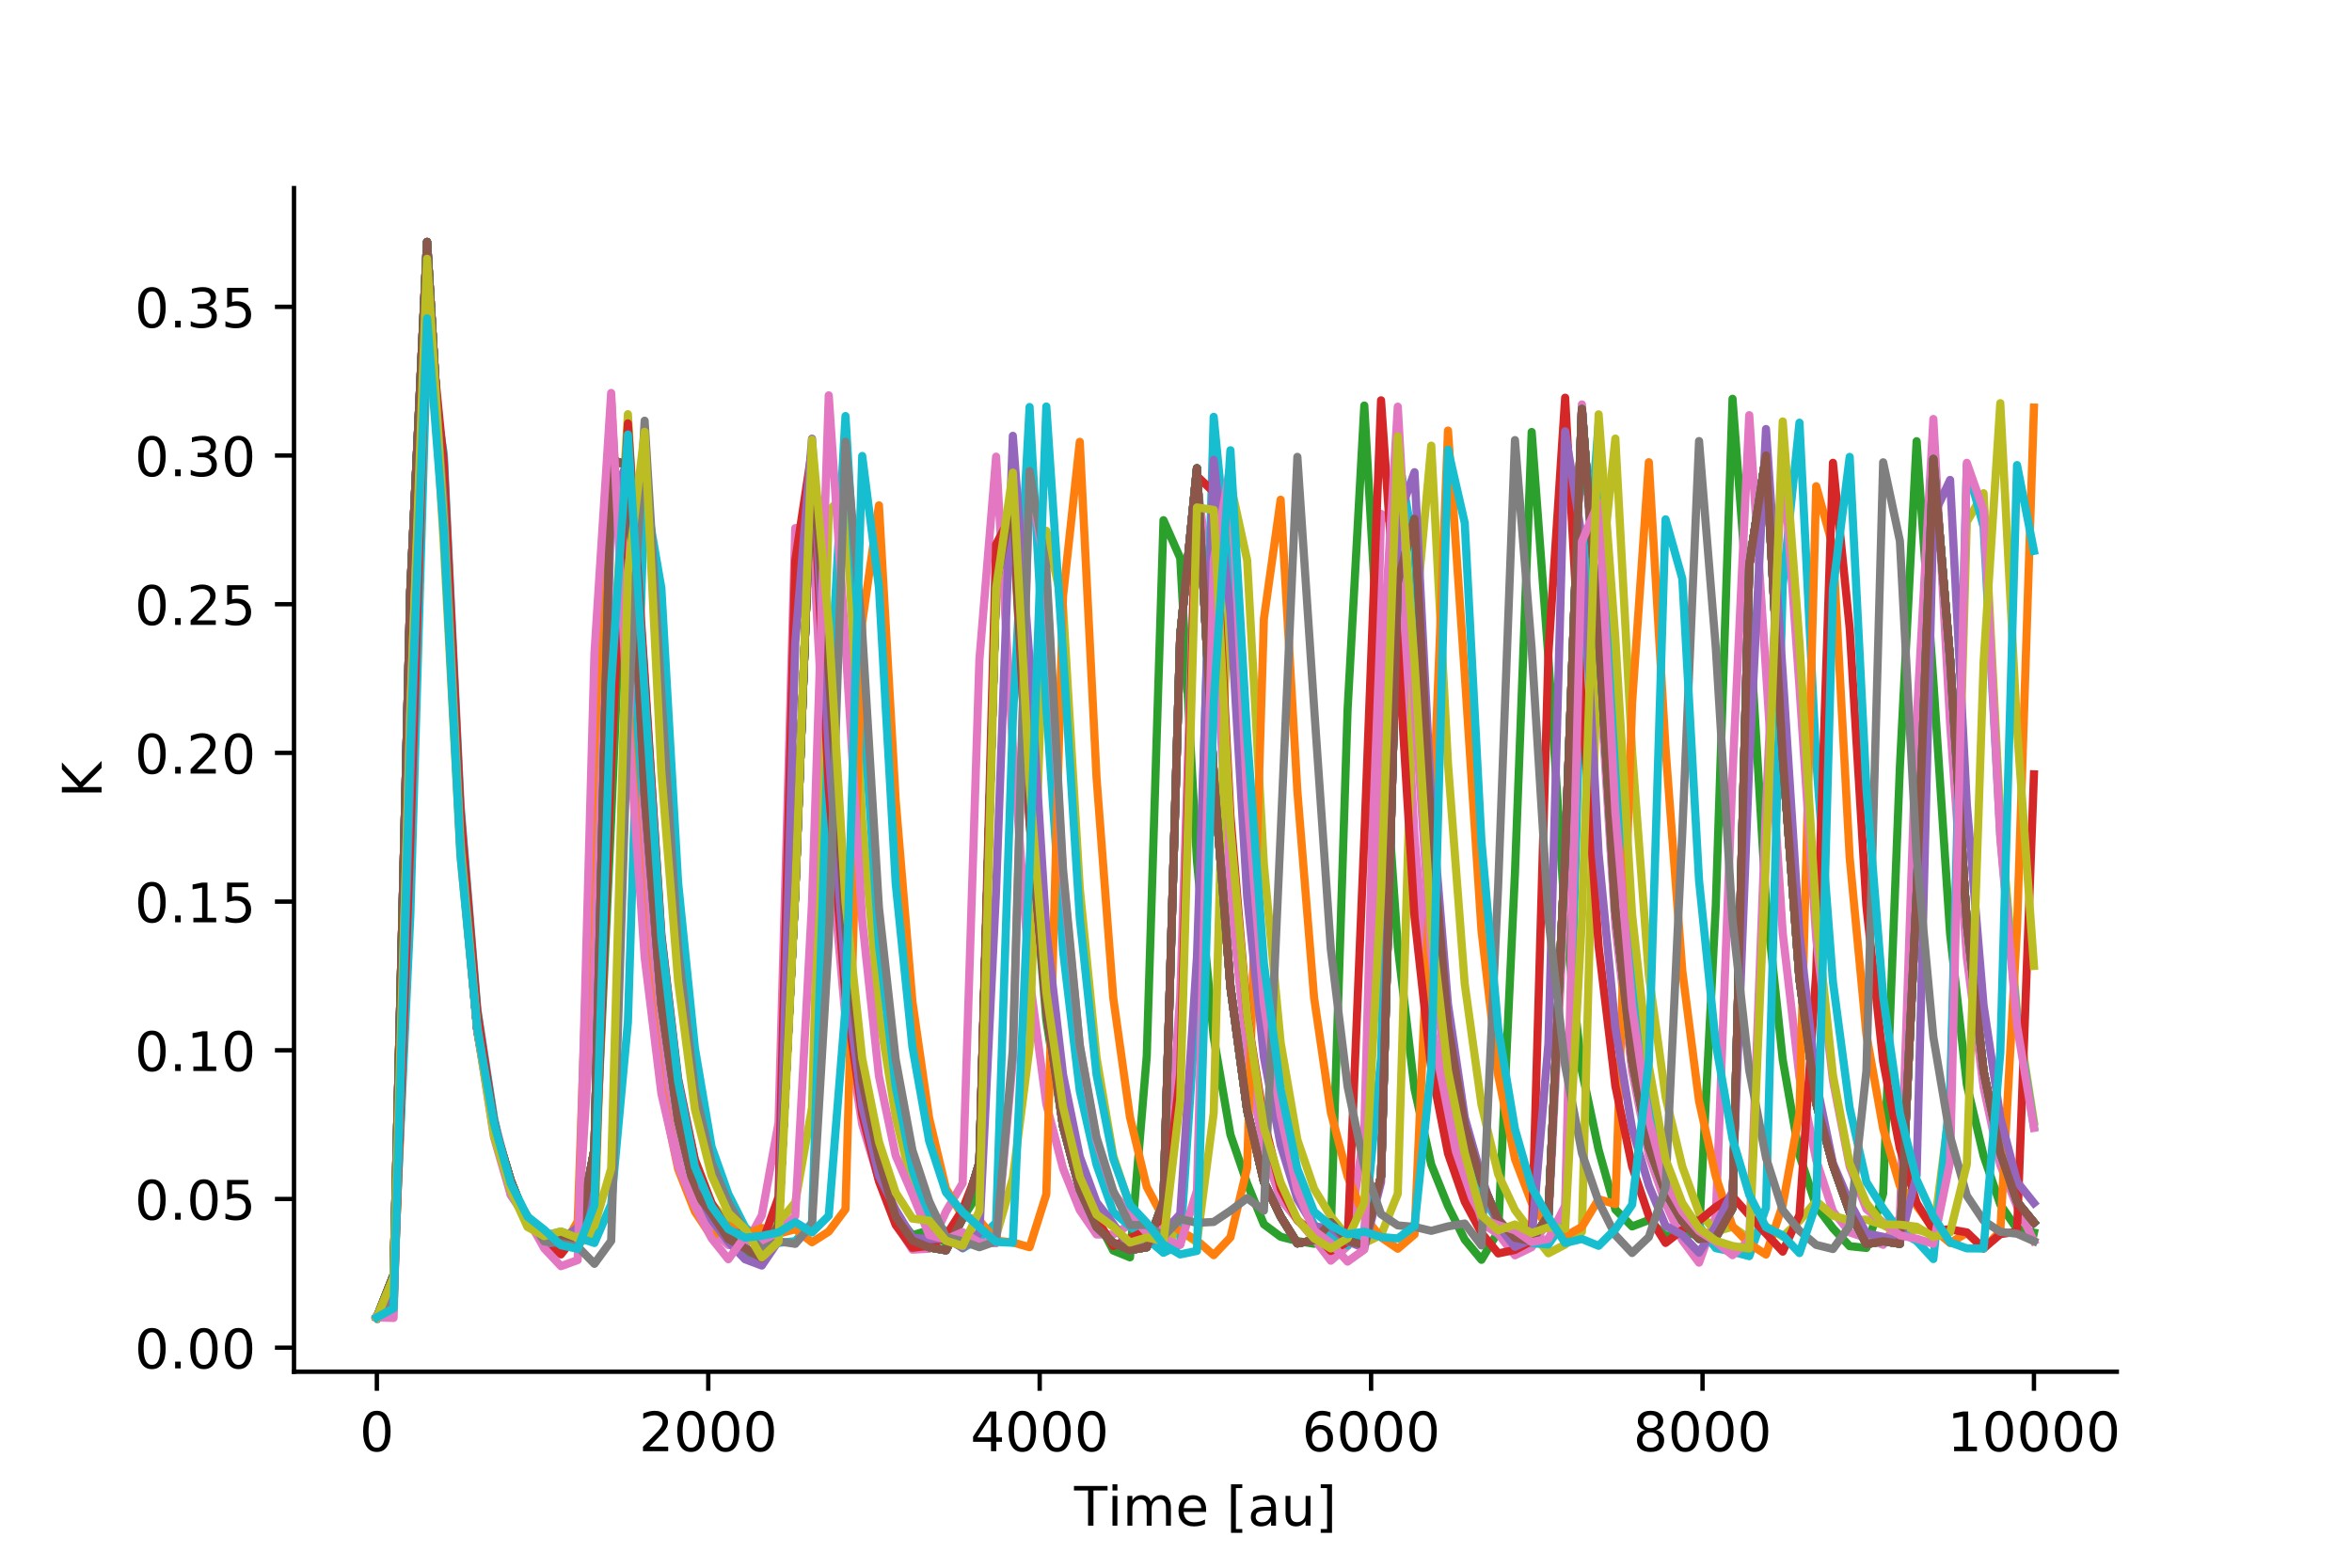 <?xml version="1.0" encoding="utf-8" standalone="no"?>
<!DOCTYPE svg PUBLIC "-//W3C//DTD SVG 1.1//EN"
  "http://www.w3.org/Graphics/SVG/1.1/DTD/svg11.dtd">
<!-- Created with matplotlib (https://matplotlib.org/) -->
<svg height="288pt" version="1.1" viewBox="0 0 432 288" width="432pt" xmlns="http://www.w3.org/2000/svg" xmlns:xlink="http://www.w3.org/1999/xlink">
 <defs>
  <style type="text/css">
*{stroke-linecap:butt;stroke-linejoin:round;}
  </style>
 </defs>
 <g id="figure_1">
  <g id="patch_1">
   <path d="M 0 288 
L 432 288 
L 432 0 
L 0 0 
z
" style="fill:#ffffff;"/>
  </g>
  <g id="axes_1">
   <g id="patch_2">
    <path d="M 54 252 
L 388.8 252 
L 388.8 34.56 
L 54 34.56 
z
" style="fill:#ffffff;"/>
   </g>
   <g id="matplotlib.axis_1">
    <g id="xtick_1">
     <g id="line2d_1">
      <defs>
       <path d="M 0 0 
L 0 3.5 
" id="m9f61c46e9e" style="stroke:#000000;stroke-width:0.8;"/>
      </defs>
      <g>
       <use style="stroke:#000000;stroke-width:0.8;" x="69.218" xlink:href="#m9f61c46e9e" y="252"/>
      </g>
     </g>
     <g id="text_1">
      <!-- 0 -->
      <defs>
       <path d="M 31.781 66.406 
Q 24.172 66.406 20.328 58.906 
Q 16.5 51.422 16.5 36.375 
Q 16.5 21.391 20.328 13.891 
Q 24.172 6.391 31.781 6.391 
Q 39.453 6.391 43.281 13.891 
Q 47.125 21.391 47.125 36.375 
Q 47.125 51.422 43.281 58.906 
Q 39.453 66.406 31.781 66.406 
z
M 31.781 74.219 
Q 44.047 74.219 50.516 64.516 
Q 56.984 54.828 56.984 36.375 
Q 56.984 17.969 50.516 8.266 
Q 44.047 -1.422 31.781 -1.422 
Q 19.531 -1.422 13.062 8.266 
Q 6.594 17.969 6.594 36.375 
Q 6.594 54.828 13.062 64.516 
Q 19.531 74.219 31.781 74.219 
z
" id="DejaVuSans-48"/>
      </defs>
      <g transform="translate(66.037 266.598)scale(0.1 -0.1)">
       <use xlink:href="#DejaVuSans-48"/>
      </g>
     </g>
    </g>
    <g id="xtick_2">
     <g id="line2d_2">
      <g>
       <use style="stroke:#000000;stroke-width:0.8;" x="130.091" xlink:href="#m9f61c46e9e" y="252"/>
      </g>
     </g>
     <g id="text_2">
      <!-- 2000 -->
      <defs>
       <path d="M 19.188 8.297 
L 53.609 8.297 
L 53.609 0 
L 7.328 0 
L 7.328 8.297 
Q 12.938 14.109 22.625 23.891 
Q 32.328 33.688 34.812 36.531 
Q 39.547 41.844 41.422 45.531 
Q 43.312 49.219 43.312 52.781 
Q 43.312 58.594 39.234 62.25 
Q 35.156 65.922 28.609 65.922 
Q 23.969 65.922 18.812 64.312 
Q 13.672 62.703 7.812 59.422 
L 7.812 69.391 
Q 13.766 71.781 18.938 73 
Q 24.125 74.219 28.422 74.219 
Q 39.75 74.219 46.484 68.547 
Q 53.219 62.891 53.219 53.422 
Q 53.219 48.922 51.531 44.891 
Q 49.859 40.875 45.406 35.406 
Q 44.188 33.984 37.641 27.219 
Q 31.109 20.453 19.188 8.297 
z
" id="DejaVuSans-50"/>
      </defs>
      <g transform="translate(117.366 266.598)scale(0.1 -0.1)">
       <use xlink:href="#DejaVuSans-50"/>
       <use x="63.623" xlink:href="#DejaVuSans-48"/>
       <use x="127.246" xlink:href="#DejaVuSans-48"/>
       <use x="190.869" xlink:href="#DejaVuSans-48"/>
      </g>
     </g>
    </g>
    <g id="xtick_3">
     <g id="line2d_3">
      <g>
       <use style="stroke:#000000;stroke-width:0.8;" x="190.964" xlink:href="#m9f61c46e9e" y="252"/>
      </g>
     </g>
     <g id="text_3">
      <!-- 4000 -->
      <defs>
       <path d="M 37.797 64.312 
L 12.891 25.391 
L 37.797 25.391 
z
M 35.203 72.906 
L 47.609 72.906 
L 47.609 25.391 
L 58.016 25.391 
L 58.016 17.188 
L 47.609 17.188 
L 47.609 0 
L 37.797 0 
L 37.797 17.188 
L 4.891 17.188 
L 4.891 26.703 
z
" id="DejaVuSans-52"/>
      </defs>
      <g transform="translate(178.239 266.598)scale(0.1 -0.1)">
       <use xlink:href="#DejaVuSans-52"/>
       <use x="63.623" xlink:href="#DejaVuSans-48"/>
       <use x="127.246" xlink:href="#DejaVuSans-48"/>
       <use x="190.869" xlink:href="#DejaVuSans-48"/>
      </g>
     </g>
    </g>
    <g id="xtick_4">
     <g id="line2d_4">
      <g>
       <use style="stroke:#000000;stroke-width:0.8;" x="251.836" xlink:href="#m9f61c46e9e" y="252"/>
      </g>
     </g>
     <g id="text_4">
      <!-- 6000 -->
      <defs>
       <path d="M 33.016 40.375 
Q 26.375 40.375 22.484 35.828 
Q 18.609 31.297 18.609 23.391 
Q 18.609 15.531 22.484 10.953 
Q 26.375 6.391 33.016 6.391 
Q 39.656 6.391 43.531 10.953 
Q 47.406 15.531 47.406 23.391 
Q 47.406 31.297 43.531 35.828 
Q 39.656 40.375 33.016 40.375 
z
M 52.594 71.297 
L 52.594 62.312 
Q 48.875 64.062 45.094 64.984 
Q 41.312 65.922 37.594 65.922 
Q 27.828 65.922 22.672 59.328 
Q 17.531 52.734 16.797 39.406 
Q 19.672 43.656 24.016 45.922 
Q 28.375 48.188 33.594 48.188 
Q 44.578 48.188 50.953 41.516 
Q 57.328 34.859 57.328 23.391 
Q 57.328 12.156 50.688 5.359 
Q 44.047 -1.422 33.016 -1.422 
Q 20.359 -1.422 13.672 8.266 
Q 6.984 17.969 6.984 36.375 
Q 6.984 53.656 15.188 63.938 
Q 23.391 74.219 37.203 74.219 
Q 40.922 74.219 44.703 73.484 
Q 48.484 72.75 52.594 71.297 
z
" id="DejaVuSans-54"/>
      </defs>
      <g transform="translate(239.111 266.598)scale(0.1 -0.1)">
       <use xlink:href="#DejaVuSans-54"/>
       <use x="63.623" xlink:href="#DejaVuSans-48"/>
       <use x="127.246" xlink:href="#DejaVuSans-48"/>
       <use x="190.869" xlink:href="#DejaVuSans-48"/>
      </g>
     </g>
    </g>
    <g id="xtick_5">
     <g id="line2d_5">
      <g>
       <use style="stroke:#000000;stroke-width:0.8;" x="312.709" xlink:href="#m9f61c46e9e" y="252"/>
      </g>
     </g>
     <g id="text_5">
      <!-- 8000 -->
      <defs>
       <path d="M 31.781 34.625 
Q 24.75 34.625 20.719 30.859 
Q 16.703 27.094 16.703 20.516 
Q 16.703 13.922 20.719 10.156 
Q 24.75 6.391 31.781 6.391 
Q 38.812 6.391 42.859 10.172 
Q 46.922 13.969 46.922 20.516 
Q 46.922 27.094 42.891 30.859 
Q 38.875 34.625 31.781 34.625 
z
M 21.922 38.812 
Q 15.578 40.375 12.031 44.719 
Q 8.5 49.078 8.5 55.328 
Q 8.5 64.062 14.719 69.141 
Q 20.953 74.219 31.781 74.219 
Q 42.672 74.219 48.875 69.141 
Q 55.078 64.062 55.078 55.328 
Q 55.078 49.078 51.531 44.719 
Q 48 40.375 41.703 38.812 
Q 48.828 37.156 52.797 32.312 
Q 56.781 27.484 56.781 20.516 
Q 56.781 9.906 50.312 4.234 
Q 43.844 -1.422 31.781 -1.422 
Q 19.734 -1.422 13.25 4.234 
Q 6.781 9.906 6.781 20.516 
Q 6.781 27.484 10.781 32.312 
Q 14.797 37.156 21.922 38.812 
z
M 18.312 54.391 
Q 18.312 48.734 21.844 45.562 
Q 25.391 42.391 31.781 42.391 
Q 38.141 42.391 41.719 45.562 
Q 45.312 48.734 45.312 54.391 
Q 45.312 60.062 41.719 63.234 
Q 38.141 66.406 31.781 66.406 
Q 25.391 66.406 21.844 63.234 
Q 18.312 60.062 18.312 54.391 
z
" id="DejaVuSans-56"/>
      </defs>
      <g transform="translate(299.984 266.598)scale(0.1 -0.1)">
       <use xlink:href="#DejaVuSans-56"/>
       <use x="63.623" xlink:href="#DejaVuSans-48"/>
       <use x="127.246" xlink:href="#DejaVuSans-48"/>
       <use x="190.869" xlink:href="#DejaVuSans-48"/>
      </g>
     </g>
    </g>
    <g id="xtick_6">
     <g id="line2d_6">
      <g>
       <use style="stroke:#000000;stroke-width:0.8;" x="373.582" xlink:href="#m9f61c46e9e" y="252"/>
      </g>
     </g>
     <g id="text_6">
      <!-- 10000 -->
      <defs>
       <path d="M 12.406 8.297 
L 28.516 8.297 
L 28.516 63.922 
L 10.984 60.406 
L 10.984 69.391 
L 28.422 72.906 
L 38.281 72.906 
L 38.281 8.297 
L 54.391 8.297 
L 54.391 0 
L 12.406 0 
z
" id="DejaVuSans-49"/>
      </defs>
      <g transform="translate(357.676 266.598)scale(0.1 -0.1)">
       <use xlink:href="#DejaVuSans-49"/>
       <use x="63.623" xlink:href="#DejaVuSans-48"/>
       <use x="127.246" xlink:href="#DejaVuSans-48"/>
       <use x="190.869" xlink:href="#DejaVuSans-48"/>
       <use x="254.492" xlink:href="#DejaVuSans-48"/>
      </g>
     </g>
    </g>
    <g id="text_7">
     <!-- Time [au] -->
     <defs>
      <path d="M -0.297 72.906 
L 61.375 72.906 
L 61.375 64.594 
L 35.5 64.594 
L 35.5 0 
L 25.594 0 
L 25.594 64.594 
L -0.297 64.594 
z
" id="DejaVuSans-84"/>
      <path d="M 9.422 54.688 
L 18.406 54.688 
L 18.406 0 
L 9.422 0 
z
M 9.422 75.984 
L 18.406 75.984 
L 18.406 64.594 
L 9.422 64.594 
z
" id="DejaVuSans-105"/>
      <path d="M 52 44.188 
Q 55.375 50.25 60.062 53.125 
Q 64.75 56 71.094 56 
Q 79.641 56 84.281 50.016 
Q 88.922 44.047 88.922 33.016 
L 88.922 0 
L 79.891 0 
L 79.891 32.719 
Q 79.891 40.578 77.094 44.375 
Q 74.312 48.188 68.609 48.188 
Q 61.625 48.188 57.562 43.547 
Q 53.516 38.922 53.516 30.906 
L 53.516 0 
L 44.484 0 
L 44.484 32.719 
Q 44.484 40.625 41.703 44.406 
Q 38.922 48.188 33.109 48.188 
Q 26.219 48.188 22.156 43.531 
Q 18.109 38.875 18.109 30.906 
L 18.109 0 
L 9.078 0 
L 9.078 54.688 
L 18.109 54.688 
L 18.109 46.188 
Q 21.188 51.219 25.484 53.609 
Q 29.781 56 35.688 56 
Q 41.656 56 45.828 52.969 
Q 50 49.953 52 44.188 
z
" id="DejaVuSans-109"/>
      <path d="M 56.203 29.594 
L 56.203 25.203 
L 14.891 25.203 
Q 15.484 15.922 20.484 11.062 
Q 25.484 6.203 34.422 6.203 
Q 39.594 6.203 44.453 7.469 
Q 49.312 8.734 54.109 11.281 
L 54.109 2.781 
Q 49.266 0.734 44.188 -0.344 
Q 39.109 -1.422 33.891 -1.422 
Q 20.797 -1.422 13.156 6.188 
Q 5.516 13.812 5.516 26.812 
Q 5.516 40.234 12.766 48.109 
Q 20.016 56 32.328 56 
Q 43.359 56 49.781 48.891 
Q 56.203 41.797 56.203 29.594 
z
M 47.219 32.234 
Q 47.125 39.594 43.094 43.984 
Q 39.062 48.391 32.422 48.391 
Q 24.906 48.391 20.391 44.141 
Q 15.875 39.891 15.188 32.172 
z
" id="DejaVuSans-101"/>
      <path id="DejaVuSans-32"/>
      <path d="M 8.594 75.984 
L 29.297 75.984 
L 29.297 69 
L 17.578 69 
L 17.578 -6.203 
L 29.297 -6.203 
L 29.297 -13.188 
L 8.594 -13.188 
z
" id="DejaVuSans-91"/>
      <path d="M 34.281 27.484 
Q 23.391 27.484 19.188 25 
Q 14.984 22.516 14.984 16.5 
Q 14.984 11.719 18.141 8.906 
Q 21.297 6.109 26.703 6.109 
Q 34.188 6.109 38.703 11.406 
Q 43.219 16.703 43.219 25.484 
L 43.219 27.484 
z
M 52.203 31.203 
L 52.203 0 
L 43.219 0 
L 43.219 8.297 
Q 40.141 3.328 35.547 0.953 
Q 30.953 -1.422 24.312 -1.422 
Q 15.922 -1.422 10.953 3.297 
Q 6 8.016 6 15.922 
Q 6 25.141 12.172 29.828 
Q 18.359 34.516 30.609 34.516 
L 43.219 34.516 
L 43.219 35.406 
Q 43.219 41.609 39.141 45 
Q 35.062 48.391 27.688 48.391 
Q 23 48.391 18.547 47.266 
Q 14.109 46.141 10.016 43.891 
L 10.016 52.203 
Q 14.938 54.109 19.578 55.047 
Q 24.219 56 28.609 56 
Q 40.484 56 46.344 49.844 
Q 52.203 43.703 52.203 31.203 
z
" id="DejaVuSans-97"/>
      <path d="M 8.5 21.578 
L 8.5 54.688 
L 17.484 54.688 
L 17.484 21.922 
Q 17.484 14.156 20.5 10.266 
Q 23.531 6.391 29.594 6.391 
Q 36.859 6.391 41.078 11.031 
Q 45.312 15.672 45.312 23.688 
L 45.312 54.688 
L 54.297 54.688 
L 54.297 0 
L 45.312 0 
L 45.312 8.406 
Q 42.047 3.422 37.719 1 
Q 33.406 -1.422 27.688 -1.422 
Q 18.266 -1.422 13.375 4.438 
Q 8.5 10.297 8.5 21.578 
z
M 31.109 56 
z
" id="DejaVuSans-117"/>
      <path d="M 30.422 75.984 
L 30.422 -13.188 
L 9.719 -13.188 
L 9.719 -6.203 
L 21.391 -6.203 
L 21.391 69 
L 9.719 69 
L 9.719 75.984 
z
" id="DejaVuSans-93"/>
     </defs>
     <g transform="translate(197.289 280.277)scale(0.1 -0.1)">
      <use xlink:href="#DejaVuSans-84"/>
      <use x="61.037" xlink:href="#DejaVuSans-105"/>
      <use x="88.82" xlink:href="#DejaVuSans-109"/>
      <use x="186.232" xlink:href="#DejaVuSans-101"/>
      <use x="247.756" xlink:href="#DejaVuSans-32"/>
      <use x="279.543" xlink:href="#DejaVuSans-91"/>
      <use x="318.557" xlink:href="#DejaVuSans-97"/>
      <use x="379.836" xlink:href="#DejaVuSans-117"/>
      <use x="443.215" xlink:href="#DejaVuSans-93"/>
     </g>
    </g>
   </g>
   <g id="matplotlib.axis_2">
    <g id="ytick_1">
     <g id="line2d_7">
      <defs>
       <path d="M 0 0 
L -3.5 0 
" id="mbcd6c6901b" style="stroke:#000000;stroke-width:0.8;"/>
      </defs>
      <g>
       <use style="stroke:#000000;stroke-width:0.8;" x="54" xlink:href="#mbcd6c6901b" y="247.583"/>
      </g>
     </g>
     <g id="text_8">
      <!-- 0.00 -->
      <defs>
       <path d="M 10.688 12.406 
L 21 12.406 
L 21 0 
L 10.688 0 
z
" id="DejaVuSans-46"/>
      </defs>
      <g transform="translate(24.734 251.383)scale(0.1 -0.1)">
       <use xlink:href="#DejaVuSans-48"/>
       <use x="63.623" xlink:href="#DejaVuSans-46"/>
       <use x="95.41" xlink:href="#DejaVuSans-48"/>
       <use x="159.033" xlink:href="#DejaVuSans-48"/>
      </g>
     </g>
    </g>
    <g id="ytick_2">
     <g id="line2d_8">
      <g>
       <use style="stroke:#000000;stroke-width:0.8;" x="54" xlink:href="#mbcd6c6901b" y="220.266"/>
      </g>
     </g>
     <g id="text_9">
      <!-- 0.05 -->
      <defs>
       <path d="M 10.797 72.906 
L 49.516 72.906 
L 49.516 64.594 
L 19.828 64.594 
L 19.828 46.734 
Q 21.969 47.469 24.109 47.828 
Q 26.266 48.188 28.422 48.188 
Q 40.625 48.188 47.75 41.5 
Q 54.891 34.812 54.891 23.391 
Q 54.891 11.625 47.562 5.094 
Q 40.234 -1.422 26.906 -1.422 
Q 22.312 -1.422 17.547 -0.641 
Q 12.797 0.141 7.719 1.703 
L 7.719 11.625 
Q 12.109 9.234 16.797 8.062 
Q 21.484 6.891 26.703 6.891 
Q 35.156 6.891 40.078 11.328 
Q 45.016 15.766 45.016 23.391 
Q 45.016 31 40.078 35.438 
Q 35.156 39.891 26.703 39.891 
Q 22.75 39.891 18.812 39.016 
Q 14.891 38.141 10.797 36.281 
z
" id="DejaVuSans-53"/>
      </defs>
      <g transform="translate(24.734 224.066)scale(0.1 -0.1)">
       <use xlink:href="#DejaVuSans-48"/>
       <use x="63.623" xlink:href="#DejaVuSans-46"/>
       <use x="95.41" xlink:href="#DejaVuSans-48"/>
       <use x="159.033" xlink:href="#DejaVuSans-53"/>
      </g>
     </g>
    </g>
    <g id="ytick_3">
     <g id="line2d_9">
      <g>
       <use style="stroke:#000000;stroke-width:0.8;" x="54" xlink:href="#mbcd6c6901b" y="192.949"/>
      </g>
     </g>
     <g id="text_10">
      <!-- 0.10 -->
      <g transform="translate(24.734 196.749)scale(0.1 -0.1)">
       <use xlink:href="#DejaVuSans-48"/>
       <use x="63.623" xlink:href="#DejaVuSans-46"/>
       <use x="95.41" xlink:href="#DejaVuSans-49"/>
       <use x="159.033" xlink:href="#DejaVuSans-48"/>
      </g>
     </g>
    </g>
    <g id="ytick_4">
     <g id="line2d_10">
      <g>
       <use style="stroke:#000000;stroke-width:0.8;" x="54" xlink:href="#mbcd6c6901b" y="165.633"/>
      </g>
     </g>
     <g id="text_11">
      <!-- 0.15 -->
      <g transform="translate(24.734 169.432)scale(0.1 -0.1)">
       <use xlink:href="#DejaVuSans-48"/>
       <use x="63.623" xlink:href="#DejaVuSans-46"/>
       <use x="95.41" xlink:href="#DejaVuSans-49"/>
       <use x="159.033" xlink:href="#DejaVuSans-53"/>
      </g>
     </g>
    </g>
    <g id="ytick_5">
     <g id="line2d_11">
      <g>
       <use style="stroke:#000000;stroke-width:0.8;" x="54" xlink:href="#mbcd6c6901b" y="138.316"/>
      </g>
     </g>
     <g id="text_12">
      <!-- 0.20 -->
      <g transform="translate(24.734 142.115)scale(0.1 -0.1)">
       <use xlink:href="#DejaVuSans-48"/>
       <use x="63.623" xlink:href="#DejaVuSans-46"/>
       <use x="95.41" xlink:href="#DejaVuSans-50"/>
       <use x="159.033" xlink:href="#DejaVuSans-48"/>
      </g>
     </g>
    </g>
    <g id="ytick_6">
     <g id="line2d_12">
      <g>
       <use style="stroke:#000000;stroke-width:0.8;" x="54" xlink:href="#mbcd6c6901b" y="110.999"/>
      </g>
     </g>
     <g id="text_13">
      <!-- 0.25 -->
      <g transform="translate(24.734 114.798)scale(0.1 -0.1)">
       <use xlink:href="#DejaVuSans-48"/>
       <use x="63.623" xlink:href="#DejaVuSans-46"/>
       <use x="95.41" xlink:href="#DejaVuSans-50"/>
       <use x="159.033" xlink:href="#DejaVuSans-53"/>
      </g>
     </g>
    </g>
    <g id="ytick_7">
     <g id="line2d_13">
      <g>
       <use style="stroke:#000000;stroke-width:0.8;" x="54" xlink:href="#mbcd6c6901b" y="83.682"/>
      </g>
     </g>
     <g id="text_14">
      <!-- 0.30 -->
      <defs>
       <path d="M 40.578 39.312 
Q 47.656 37.797 51.625 33 
Q 55.609 28.219 55.609 21.188 
Q 55.609 10.406 48.188 4.484 
Q 40.766 -1.422 27.094 -1.422 
Q 22.516 -1.422 17.656 -0.516 
Q 12.797 0.391 7.625 2.203 
L 7.625 11.719 
Q 11.719 9.328 16.594 8.109 
Q 21.484 6.891 26.812 6.891 
Q 36.078 6.891 40.938 10.547 
Q 45.797 14.203 45.797 21.188 
Q 45.797 27.641 41.281 31.266 
Q 36.766 34.906 28.719 34.906 
L 20.219 34.906 
L 20.219 43.016 
L 29.109 43.016 
Q 36.375 43.016 40.234 45.922 
Q 44.094 48.828 44.094 54.297 
Q 44.094 59.906 40.109 62.906 
Q 36.141 65.922 28.719 65.922 
Q 24.656 65.922 20.016 65.031 
Q 15.375 64.156 9.812 62.312 
L 9.812 71.094 
Q 15.438 72.656 20.344 73.438 
Q 25.25 74.219 29.594 74.219 
Q 40.828 74.219 47.359 69.109 
Q 53.906 64.016 53.906 55.328 
Q 53.906 49.266 50.438 45.094 
Q 46.969 40.922 40.578 39.312 
z
" id="DejaVuSans-51"/>
      </defs>
      <g transform="translate(24.734 87.481)scale(0.1 -0.1)">
       <use xlink:href="#DejaVuSans-48"/>
       <use x="63.623" xlink:href="#DejaVuSans-46"/>
       <use x="95.41" xlink:href="#DejaVuSans-51"/>
       <use x="159.033" xlink:href="#DejaVuSans-48"/>
      </g>
     </g>
    </g>
    <g id="ytick_8">
     <g id="line2d_14">
      <g>
       <use style="stroke:#000000;stroke-width:0.8;" x="54" xlink:href="#mbcd6c6901b" y="56.365"/>
      </g>
     </g>
     <g id="text_15">
      <!-- 0.35 -->
      <g transform="translate(24.734 60.164)scale(0.1 -0.1)">
       <use xlink:href="#DejaVuSans-48"/>
       <use x="63.623" xlink:href="#DejaVuSans-46"/>
       <use x="95.41" xlink:href="#DejaVuSans-51"/>
       <use x="159.033" xlink:href="#DejaVuSans-53"/>
      </g>
     </g>
    </g>
    <g id="text_16">
     <!-- K -->
     <defs>
      <path d="M 9.812 72.906 
L 19.672 72.906 
L 19.672 42.094 
L 52.391 72.906 
L 65.094 72.906 
L 28.906 38.922 
L 67.672 0 
L 54.688 0 
L 19.672 35.109 
L 19.672 0 
L 9.812 0 
z
" id="DejaVuSans-75"/>
     </defs>
     <g transform="translate(18.655 146.559)rotate(-90)scale(0.1 -0.1)">
      <use xlink:href="#DejaVuSans-75"/>
     </g>
    </g>
   </g>
   <g id="line2d_15">
    <path clip-path="url(#p938c1aeab2)" d="M 69.218 242.019 
L 72.292 234.211 
L 75.366 108.641 
L 78.44 44.444 
L 81.514 95.621 
L 84.589 154.299 
L 87.663 189.153 
L 90.737 206.653 
L 93.811 216.867 
L 96.885 224.619 
L 99.959 227.218 
L 103.033 227.695 
L 106.107 227.247 
L 109.181 211.148 
L 112.255 84.477 
L 115.329 85.444 
L 118.403 146.097 
L 121.477 184.487 
L 124.551 205.732 
L 127.626 218.773 
L 130.7 222.964 
L 133.774 227.62 
L 136.848 229.32 
L 139.922 231.118 
L 142.996 224.968 
L 146.07 163.594 
L 149.144 83.521 
L 152.218 123.461 
L 155.292 170.526 
L 158.366 198.683 
L 161.44 212.987 
L 164.514 223.516 
L 167.589 227.897 
L 170.663 229.151 
L 173.737 229.685 
L 176.811 223.832 
L 179.885 213.569 
L 182.959 107.138 
L 186.033 91.284 
L 189.107 149.638 
L 192.181 185.388 
L 195.255 206.859 
L 198.329 218.539 
L 201.403 225.39 
L 204.477 228.318 
L 207.551 229.652 
L 210.626 229.13 
L 213.7 220.65 
L 216.774 116.821 
L 219.848 86.035 
L 222.922 142.14 
L 225.996 181.273 
L 229.07 203.946 
L 232.144 217.095 
L 235.218 223.481 
L 238.292 228.421 
L 241.366 227.847 
L 244.44 224.567 
L 247.514 227.96 
L 250.588 228.74 
L 253.663 216.092 
L 256.737 106.839 
L 259.811 95.319 
L 262.885 152.418 
L 265.959 188.361 
L 269.033 206.711 
L 272.107 217.068 
L 275.181 224.125 
L 278.255 227.385 
L 281.329 228.052 
L 284.403 223.179 
L 287.477 156.62 
L 290.551 75.125 
L 293.625 116.345 
L 296.7 167.249 
L 299.774 194.87 
L 302.848 210.711 
L 305.922 219.081 
L 308.996 224.343 
L 312.07 227.585 
L 315.144 227.347 
L 318.218 221.958 
L 321.292 103.837 
L 324.366 83.675 
L 327.44 139.121 
L 330.514 179.785 
L 333.588 202.687 
L 336.663 214.015 
L 339.737 222.676 
L 342.811 228.567 
L 345.885 228.024 
L 348.959 228.489 
L 352.033 164.116 
L 355.107 84.311 
L 358.181 121.165 
L 361.255 169.643 
L 364.329 196.804 
L 367.403 211.801 
L 370.477 220.791 
L 373.582 224.595 
" style="fill:none;stroke:#1f77b4;stroke-linecap:square;stroke-width:1.5;"/>
   </g>
   <g id="line2d_16">
    <path clip-path="url(#p938c1aeab2)" d="M 69.218 242.019 
L 72.292 234.211 
L 75.366 108.641 
L 78.44 44.444 
L 81.514 95.621 
L 84.589 154.299 
L 87.663 189.153 
L 90.737 206.653 
L 93.811 216.867 
L 96.885 224.619 
L 99.959 227.218 
L 103.033 227.695 
L 106.107 227.247 
L 109.181 211.148 
L 112.255 84.477 
L 115.329 85.444 
L 118.403 146.097 
L 121.477 184.487 
L 124.551 205.732 
L 127.626 218.773 
L 130.7 222.964 
L 133.774 227.62 
L 136.848 229.32 
L 139.922 231.118 
L 142.996 224.968 
L 146.07 163.594 
L 149.144 83.521 
L 152.218 123.461 
L 155.292 170.526 
L 158.366 198.683 
L 161.44 212.987 
L 164.514 223.516 
L 167.589 227.897 
L 170.663 229.151 
L 173.737 229.685 
L 176.811 223.832 
L 179.885 213.569 
L 182.959 107.138 
L 186.033 91.284 
L 189.107 149.638 
L 192.181 185.388 
L 195.255 206.859 
L 198.329 218.539 
L 201.403 225.39 
L 204.477 228.318 
L 207.551 229.652 
L 210.626 229.13 
L 213.7 220.65 
L 216.774 116.821 
L 219.848 86.035 
L 222.922 142.14 
L 225.996 181.273 
L 229.07 203.946 
L 232.144 217.095 
L 235.218 223.481 
L 238.292 228.421 
L 241.366 227.847 
L 244.44 224.567 
L 247.514 227.96 
L 250.588 228.74 
L 253.663 216.092 
L 256.737 106.839 
L 259.811 95.319 
L 262.885 152.418 
L 265.959 188.361 
L 269.033 206.711 
L 272.107 217.068 
L 275.181 224.125 
L 278.255 227.385 
L 281.329 228.052 
L 284.403 223.179 
L 287.477 156.62 
L 290.551 75.125 
L 293.625 116.345 
L 296.7 167.249 
L 299.774 194.87 
L 302.848 210.711 
L 305.922 219.081 
L 308.996 224.343 
L 312.07 227.585 
L 315.144 227.347 
L 318.218 221.958 
L 321.292 103.837 
L 324.366 83.675 
L 327.44 139.121 
L 330.514 179.785 
L 333.588 202.687 
L 336.663 214.015 
L 339.737 222.676 
L 342.811 228.567 
L 345.885 228.024 
L 348.959 228.489 
L 352.033 164.116 
L 355.107 84.311 
L 358.181 121.165 
L 361.255 169.643 
L 364.329 196.804 
L 367.403 211.801 
L 370.477 220.791 
L 373.582 224.595 
" style="fill:none;stroke:#ff7f0e;stroke-linecap:square;stroke-width:1.5;"/>
   </g>
   <g id="line2d_17">
    <path clip-path="url(#p938c1aeab2)" d="M 69.218 242.019 
L 72.292 237.199 
L 75.366 161.987 
L 78.44 56.768 
L 81.514 89.097 
L 84.589 151.83 
L 87.663 187.187 
L 90.737 207.722 
L 93.811 217.647 
L 96.885 224.252 
L 99.959 226.454 
L 103.033 227.568 
L 106.107 225.666 
L 109.181 217.566 
L 112.255 150.572 
L 115.329 79.653 
L 118.403 124.745 
L 121.477 172.077 
L 124.551 198.896 
L 127.626 213.365 
L 130.7 222.67 
L 133.774 226.661 
L 136.848 230.222 
L 139.922 230.704 
L 142.996 223.449 
L 146.07 105.387 
L 149.144 87.694 
L 152.218 143.915 
L 155.292 182.556 
L 158.366 204.134 
L 161.44 216.758 
L 164.514 223.039 
L 167.589 226.916 
L 170.663 226.009 
L 173.737 228.331 
L 176.811 223.809 
L 179.885 218.932 
L 182.959 103.657 
L 186.033 95.546 
L 189.107 151.233 
L 192.181 187.369 
L 195.255 206.935 
L 198.329 218.655 
L 201.403 223.82 
L 204.477 229.737 
L 207.551 230.985 
L 210.626 194.006 
L 213.7 95.569 
L 216.774 102.523 
L 219.848 158.18 
L 222.922 190.567 
L 225.996 208.442 
L 229.07 217.415 
L 232.144 224.911 
L 235.218 227.21 
L 238.292 227.989 
L 241.366 228.496 
L 244.44 225.957 
L 247.514 130.431 
L 250.588 74.503 
L 253.663 129.349 
L 256.737 173.884 
L 259.811 200.071 
L 262.885 213.939 
L 265.959 221.565 
L 269.033 227.726 
L 272.107 231.437 
L 275.181 226.259 
L 278.255 160.397 
L 281.329 79.363 
L 284.403 120.847 
L 287.477 168.884 
L 290.551 196.724 
L 293.625 211.232 
L 296.7 222.205 
L 299.774 225.304 
L 302.848 224.141 
L 305.922 227.059 
L 308.996 226.556 
L 312.07 226.841 
L 315.144 166.346 
L 318.218 73.261 
L 321.292 114.23 
L 324.366 165.596 
L 327.44 194.684 
L 330.514 212.219 
L 333.588 221.581 
L 336.663 225.651 
L 339.737 228.939 
L 342.811 229.259 
L 345.885 219.27 
L 348.959 140.89 
L 352.033 81.057 
L 355.107 125.067 
L 358.181 171.545 
L 361.255 199.251 
L 364.329 212.313 
L 367.403 221.29 
L 370.477 225.775 
L 373.582 226.452 
" style="fill:none;stroke:#2ca02c;stroke-linecap:square;stroke-width:1.5;"/>
   </g>
   <g id="line2d_18">
    <path clip-path="url(#p938c1aeab2)" d="M 69.218 242.019 
L 72.292 234.211 
L 75.366 108.641 
L 78.44 44.444 
L 81.514 95.621 
L 84.589 154.299 
L 87.663 189.153 
L 90.737 206.653 
L 93.811 216.867 
L 96.885 224.619 
L 99.959 227.218 
L 103.033 227.695 
L 106.107 227.247 
L 109.181 211.148 
L 112.255 84.477 
L 115.329 85.444 
L 118.403 146.097 
L 121.477 184.487 
L 124.551 205.732 
L 127.626 218.773 
L 130.7 222.964 
L 133.774 227.62 
L 136.848 229.32 
L 139.922 231.118 
L 142.996 224.968 
L 146.07 163.594 
L 149.144 83.521 
L 152.218 123.461 
L 155.292 170.526 
L 158.366 198.683 
L 161.44 212.987 
L 164.514 223.516 
L 167.589 227.897 
L 170.663 229.151 
L 173.737 229.685 
L 176.811 223.832 
L 179.885 213.569 
L 182.959 107.138 
L 186.033 91.284 
L 189.107 149.638 
L 192.181 185.388 
L 195.255 206.859 
L 198.329 218.539 
L 201.403 225.39 
L 204.477 228.318 
L 207.551 229.652 
L 210.626 229.13 
L 213.7 220.65 
L 216.774 116.821 
L 219.848 86.035 
L 222.922 142.14 
L 225.996 181.273 
L 229.07 203.946 
L 232.144 217.095 
L 235.218 223.481 
L 238.292 228.421 
L 241.366 227.847 
L 244.44 224.567 
L 247.514 227.96 
L 250.588 228.74 
L 253.663 216.092 
L 256.737 106.839 
L 259.811 95.319 
L 262.885 152.418 
L 265.959 188.361 
L 269.033 206.711 
L 272.107 217.068 
L 275.181 224.125 
L 278.255 227.385 
L 281.329 228.052 
L 284.403 223.179 
L 287.477 156.62 
L 290.551 75.125 
L 293.625 116.345 
L 296.7 167.249 
L 299.774 194.87 
L 302.848 210.711 
L 305.922 219.081 
L 308.996 224.343 
L 312.07 227.585 
L 315.144 227.347 
L 318.218 221.958 
L 321.292 103.837 
L 324.366 83.675 
L 327.44 139.121 
L 330.514 179.785 
L 333.588 202.687 
L 336.663 214.015 
L 339.737 222.676 
L 342.811 228.567 
L 345.885 228.024 
L 348.959 228.489 
L 352.033 164.116 
L 355.107 84.311 
L 358.181 121.165 
L 361.255 169.643 
L 364.329 196.804 
L 367.403 211.801 
L 370.477 220.791 
L 373.582 224.595 
" style="fill:none;stroke:#d62728;stroke-linecap:square;stroke-width:1.5;"/>
   </g>
   <g id="line2d_19">
    <path clip-path="url(#p938c1aeab2)" d="M 69.218 242.019 
L 72.292 234.211 
L 75.366 108.641 
L 78.44 44.444 
L 81.514 95.621 
L 84.589 154.299 
L 87.663 189.153 
L 90.737 206.653 
L 93.811 216.867 
L 96.885 224.619 
L 99.959 227.218 
L 103.033 227.695 
L 106.107 227.247 
L 109.181 211.148 
L 112.255 84.477 
L 115.329 85.444 
L 118.403 146.097 
L 121.477 184.487 
L 124.551 205.732 
L 127.626 218.773 
L 130.7 222.964 
L 133.774 227.62 
L 136.848 229.32 
L 139.922 231.118 
L 142.996 224.968 
L 146.07 163.594 
L 149.144 83.521 
L 152.218 123.461 
L 155.292 170.526 
L 158.366 198.683 
L 161.44 212.987 
L 164.514 223.516 
L 167.589 227.897 
L 170.663 229.151 
L 173.737 229.685 
L 176.811 223.832 
L 179.885 213.569 
L 182.959 107.138 
L 186.033 91.284 
L 189.107 149.638 
L 192.181 185.388 
L 195.255 206.859 
L 198.329 218.539 
L 201.403 225.39 
L 204.477 228.318 
L 207.551 229.652 
L 210.626 229.13 
L 213.7 220.65 
L 216.774 116.821 
L 219.848 86.035 
L 222.922 142.14 
L 225.996 181.273 
L 229.07 203.946 
L 232.144 217.095 
L 235.218 223.481 
L 238.292 228.421 
L 241.366 227.847 
L 244.44 224.567 
L 247.514 227.96 
L 250.588 228.74 
L 253.663 216.092 
L 256.737 106.839 
L 259.811 95.319 
L 262.885 152.418 
L 265.959 188.361 
L 269.033 206.711 
L 272.107 217.068 
L 275.181 224.125 
L 278.255 227.385 
L 281.329 228.052 
L 284.403 223.179 
L 287.477 156.62 
L 290.551 75.125 
L 293.625 116.345 
L 296.7 167.249 
L 299.774 194.87 
L 302.848 210.711 
L 305.922 219.081 
L 308.996 224.343 
L 312.07 227.585 
L 315.144 227.347 
L 318.218 221.958 
L 321.292 103.837 
L 324.366 83.675 
L 327.44 139.121 
L 330.514 179.785 
L 333.588 202.687 
L 336.663 214.015 
L 339.737 222.676 
L 342.811 228.567 
L 345.885 228.024 
L 348.959 228.489 
L 352.033 164.116 
L 355.107 84.311 
L 358.181 121.165 
L 361.255 169.643 
L 364.329 196.804 
L 367.403 211.801 
L 370.477 220.791 
L 373.582 224.595 
" style="fill:none;stroke:#9467bd;stroke-linecap:square;stroke-width:1.5;"/>
   </g>
   <g id="line2d_20">
    <path clip-path="url(#p938c1aeab2)" d="M 69.218 242.019 
L 72.292 234.211 
L 75.366 108.641 
L 78.44 44.444 
L 81.514 95.621 
L 84.589 154.299 
L 87.663 189.153 
L 90.737 206.653 
L 93.811 216.867 
L 96.885 224.619 
L 99.959 227.218 
L 103.033 227.695 
L 106.107 227.247 
L 109.181 211.148 
L 112.255 84.477 
L 115.329 85.444 
L 118.403 146.097 
L 121.477 184.487 
L 124.551 205.732 
L 127.626 218.773 
L 130.7 222.964 
L 133.774 227.62 
L 136.848 229.32 
L 139.922 231.118 
L 142.996 224.968 
L 146.07 163.594 
L 149.144 83.521 
L 152.218 123.461 
L 155.292 170.526 
L 158.366 198.683 
L 161.44 212.987 
L 164.514 223.516 
L 167.589 227.897 
L 170.663 229.151 
L 173.737 229.685 
L 176.811 223.832 
L 179.885 213.569 
L 182.959 107.138 
L 186.033 91.284 
L 189.107 149.638 
L 192.181 185.388 
L 195.255 206.859 
L 198.329 218.539 
L 201.403 225.39 
L 204.477 228.318 
L 207.551 229.652 
L 210.626 229.13 
L 213.7 220.65 
L 216.774 116.821 
L 219.848 86.035 
L 222.922 142.14 
L 225.996 181.273 
L 229.07 203.946 
L 232.144 217.095 
L 235.218 223.481 
L 238.292 228.421 
L 241.366 227.847 
L 244.44 224.567 
L 247.514 227.96 
L 250.588 228.74 
L 253.663 216.092 
L 256.737 106.839 
L 259.811 95.319 
L 262.885 152.418 
L 265.959 188.361 
L 269.033 206.711 
L 272.107 217.068 
L 275.181 224.125 
L 278.255 227.385 
L 281.329 228.052 
L 284.403 223.179 
L 287.477 156.62 
L 290.551 75.125 
L 293.625 116.345 
L 296.7 167.249 
L 299.774 194.87 
L 302.848 210.711 
L 305.922 219.081 
L 308.996 224.343 
L 312.07 227.585 
L 315.144 227.347 
L 318.218 221.958 
L 321.292 103.837 
L 324.366 83.675 
L 327.44 139.121 
L 330.514 179.785 
L 333.588 202.687 
L 336.663 214.015 
L 339.737 222.676 
L 342.811 228.567 
L 345.885 228.024 
L 348.959 228.489 
L 352.033 164.116 
L 355.107 84.311 
L 358.181 121.165 
L 361.255 169.643 
L 364.329 196.804 
L 367.403 211.801 
L 370.477 220.791 
L 373.582 224.595 
" style="fill:none;stroke:#8c564b;stroke-linecap:square;stroke-width:1.5;"/>
   </g>
   <g id="line2d_21">
    <path clip-path="url(#p938c1aeab2)" d="M 69.218 242.019 
L 72.292 236.875 
L 75.366 145.314 
L 78.44 53.774 
L 81.514 89.875 
L 84.589 152.135 
L 87.663 186.573 
L 90.737 205.6 
L 93.811 217.338 
L 96.885 224.71 
L 99.959 227.106 
L 103.033 228.279 
L 106.107 226.453 
L 109.181 177.457 
L 112.255 80.5 
L 115.329 107.208 
L 118.403 161.303 
L 121.477 193.087 
L 124.551 209.31 
L 127.626 218.93 
L 130.7 225.848 
L 133.774 228.724 
L 136.848 228.909 
L 139.922 223.29 
L 142.996 206.248 
L 146.07 97.028 
L 149.144 96.625 
L 152.218 152.673 
L 155.292 187.051 
L 158.366 206.568 
L 161.44 216.789 
L 164.514 224.764 
L 167.589 229.571 
L 170.663 229.406 
L 173.737 222.601 
L 176.811 217.357 
L 179.885 121.264 
L 182.959 83.894 
L 186.033 137.207 
L 189.107 179.683 
L 192.181 202.82 
L 195.255 214.676 
L 198.329 222.305 
L 201.403 226.781 
L 204.477 226.793 
L 207.551 224.974 
L 210.626 226.147 
L 213.7 225.705 
L 216.774 182.951 
L 219.848 88.479 
L 222.922 112.362 
L 225.996 164.229 
L 229.07 194.454 
L 232.144 211.149 
L 235.218 220.346 
L 238.292 224.051 
L 241.366 227.612 
L 244.44 231.601 
L 247.514 228.927 
L 250.588 207.773 
L 253.663 94.402 
L 256.737 96.693 
L 259.811 153.769 
L 262.885 187.933 
L 265.959 206.64 
L 269.033 217.612 
L 272.107 224.688 
L 275.181 226.683 
L 278.255 230.61 
L 281.329 229.125 
L 284.403 224.198 
L 287.477 164.349 
L 290.551 74.298 
L 293.625 121.369 
L 296.7 170.185 
L 299.774 196.795 
L 302.848 212.281 
L 305.922 221.039 
L 308.996 227.837 
L 312.07 231.964 
L 315.144 223.486 
L 318.218 142.263 
L 321.292 76.272 
L 324.366 123.286 
L 327.44 171.425 
L 330.514 197.917 
L 333.588 213.124 
L 336.663 222.524 
L 339.737 226.394 
L 342.811 227.437 
L 345.885 228.684 
L 348.959 223.616 
L 352.033 132.421 
L 355.107 76.977 
L 358.181 132.934 
L 361.255 175.926 
L 364.329 199.733 
L 367.403 214.033 
L 370.477 221.597 
L 373.582 227.992 
" style="fill:none;stroke:#e377c2;stroke-linecap:square;stroke-width:1.5;"/>
   </g>
   <g id="line2d_22">
    <path clip-path="url(#p938c1aeab2)" d="M 69.218 242.019 
L 72.292 234.211 
L 75.366 108.641 
L 78.44 44.444 
L 81.514 95.621 
L 84.589 154.299 
L 87.663 189.153 
L 90.737 206.653 
L 93.811 216.867 
L 96.885 224.619 
L 99.959 227.218 
L 103.033 227.695 
L 106.107 227.247 
L 109.181 211.148 
L 112.255 84.477 
L 115.329 85.444 
L 118.403 146.097 
L 121.477 184.487 
L 124.551 205.732 
L 127.626 218.773 
L 130.7 222.964 
L 133.774 227.62 
L 136.848 229.32 
L 139.922 231.118 
L 142.996 224.968 
L 146.07 163.594 
L 149.144 83.521 
L 152.218 123.461 
L 155.292 170.526 
L 158.366 198.683 
L 161.44 212.987 
L 164.514 223.516 
L 167.589 227.897 
L 170.663 229.151 
L 173.737 229.685 
L 176.811 223.832 
L 179.885 213.569 
L 182.959 107.138 
L 186.033 91.284 
L 189.107 149.638 
L 192.181 185.388 
L 195.255 206.859 
L 198.329 218.539 
L 201.403 225.39 
L 204.477 228.318 
L 207.551 229.652 
L 210.626 229.13 
L 213.7 220.65 
L 216.774 116.821 
L 219.848 86.035 
L 222.922 142.14 
L 225.996 181.273 
L 229.07 203.946 
L 232.144 217.095 
L 235.218 223.481 
L 238.292 228.421 
L 241.366 227.847 
L 244.44 224.567 
L 247.514 227.96 
L 250.588 228.74 
L 253.663 216.092 
L 256.737 106.839 
L 259.811 95.319 
L 262.885 152.418 
L 265.959 188.361 
L 269.033 206.711 
L 272.107 217.068 
L 275.181 224.125 
L 278.255 227.385 
L 281.329 228.052 
L 284.403 223.179 
L 287.477 156.62 
L 290.551 75.125 
L 293.625 116.345 
L 296.7 167.249 
L 299.774 194.87 
L 302.848 210.711 
L 305.922 219.081 
L 308.996 224.343 
L 312.07 227.585 
L 315.144 227.347 
L 318.218 221.958 
L 321.292 103.837 
L 324.366 83.675 
L 327.44 139.121 
L 330.514 179.785 
L 333.588 202.687 
L 336.663 214.015 
L 339.737 222.676 
L 342.811 228.567 
L 345.885 228.024 
L 348.959 228.489 
L 352.033 164.116 
L 355.107 84.311 
L 358.181 121.165 
L 361.255 169.643 
L 364.329 196.804 
L 367.403 211.801 
L 370.477 220.791 
L 373.582 224.595 
" style="fill:none;stroke:#7f7f7f;stroke-linecap:square;stroke-width:1.5;"/>
   </g>
   <g id="line2d_23">
    <path clip-path="url(#p938c1aeab2)" d="M 69.218 242.019 
L 72.292 240.686 
L 75.366 132.863 
L 78.44 48.98 
L 81.514 100.099 
L 84.589 157.255 
L 87.663 188.971 
L 90.737 206.513 
L 93.811 217.146 
L 96.885 224.392 
L 99.959 228.503 
L 103.033 227.889 
L 106.107 228.564 
L 109.181 226.592 
L 112.255 127.105 
L 115.329 76.092 
L 118.403 129.677 
L 121.477 173.945 
L 124.551 199.332 
L 127.626 213.062 
L 130.7 221.109 
L 133.774 224.606 
L 136.848 227.135 
L 139.922 226.888 
L 142.996 224.647 
L 146.07 220.889 
L 149.144 203.49 
L 152.218 93.82 
L 155.292 90.786 
L 158.366 150.614 
L 161.44 185.981 
L 164.514 205.171 
L 167.589 217.981 
L 170.663 224.784 
L 173.737 227.089 
L 176.811 227.295 
L 179.885 226.496 
L 182.959 227.095 
L 186.033 216.417 
L 189.107 192.363 
L 192.181 97.516 
L 195.255 111.496 
L 198.329 163.249 
L 201.403 194.265 
L 204.477 212.34 
L 207.551 221.637 
L 210.626 227.164 
L 213.7 228.173 
L 216.774 226.1 
L 219.848 228.231 
L 222.922 204.464 
L 225.996 88.836 
L 229.07 102.923 
L 232.144 158.809 
L 235.218 191.52 
L 238.292 209.377 
L 241.366 218.393 
L 244.44 223.447 
L 247.514 227.236 
L 250.588 228.376 
L 253.663 226.875 
L 256.737 219.297 
L 259.811 115.652 
L 262.885 81.874 
L 265.959 140.29 
L 269.033 180.764 
L 272.107 202.93 
L 275.181 215.754 
L 278.255 222.28 
L 281.329 226.373 
L 284.403 230.24 
L 287.477 228.632 
L 290.551 226.302 
L 293.625 110.179 
L 296.7 80.57 
L 299.774 138.114 
L 302.848 179.119 
L 305.922 201.507 
L 308.996 214.321 
L 312.07 222.771 
L 315.144 226.228 
L 318.218 225.376 
L 321.292 227.545 
L 324.366 225.297 
L 327.44 227.184 
L 330.514 224.288 
L 333.588 220.657 
L 336.663 223.331 
L 339.737 224.199 
L 342.811 224.057 
L 345.885 225.044 
L 348.959 226.738 
L 352.033 225.887 
L 355.107 226.742 
L 358.181 202.979 
L 361.255 95.867 
L 364.329 90.61 
L 367.403 150.285 
L 370.477 186.109 
L 373.582 206.115 
" style="fill:none;stroke:#bcbd22;stroke-linecap:square;stroke-width:1.5;"/>
   </g>
   <g id="line2d_24">
    <path clip-path="url(#p938c1aeab2)" d="M 69.218 242.019 
L 72.292 234.822 
L 75.366 168.193 
L 78.44 63.817 
L 81.514 83.393 
L 84.589 147.824 
L 87.663 185.283 
L 90.737 205.336 
L 93.811 219.506 
L 96.885 224.129 
L 99.959 226.984 
L 103.033 226.252 
L 106.107 227.319 
L 109.181 228.353 
L 112.255 221.239 
L 115.329 187.819 
L 118.403 90.133 
L 121.477 108.053 
L 124.551 162.111 
L 127.626 192.485 
L 130.7 210.676 
L 133.774 219.346 
L 136.848 225.424 
L 139.922 228.367 
L 142.996 228.327 
L 146.07 228.01 
L 149.144 224.632 
L 152.218 131.754 
L 155.292 76.435 
L 158.366 127.242 
L 161.44 173.545 
L 164.514 199.608 
L 167.589 214.937 
L 170.663 223.753 
L 173.737 226.25 
L 176.811 229.339 
L 179.885 227.516 
L 182.959 224.603 
L 186.033 132.143 
L 189.107 74.771 
L 192.181 129.923 
L 195.255 174.708 
L 198.329 200.432 
L 201.403 213.957 
L 204.477 222.675 
L 207.551 225.293 
L 210.626 227.506 
L 213.7 230.15 
L 216.774 228.602 
L 219.848 183.104 
L 222.922 76.58 
L 225.996 108.108 
L 229.07 161.489 
L 232.144 192.101 
L 235.218 208.998 
L 238.292 218.7 
L 241.366 224.983 
L 244.44 227.236 
L 247.514 228.802 
L 250.588 226.199 
L 253.663 194.392 
L 256.737 83.168 
L 259.811 101.279 
L 262.885 157.702 
L 265.959 190.22 
L 269.033 208.613 
L 272.107 219.681 
L 275.181 224.429 
L 278.255 227.124 
L 281.329 228.401 
L 284.403 228.617 
L 287.477 224.155 
L 290.551 117.455 
L 293.625 77.782 
L 296.7 134.671 
L 299.774 177.926 
L 302.848 202.024 
L 305.922 214.346 
L 308.996 222.333 
L 312.07 225.195 
L 315.144 229.296 
L 318.218 229.954 
L 321.292 230.767 
L 324.366 221.862 
L 327.44 107.484 
L 330.514 77.654 
L 333.588 139.645 
L 336.663 180.374 
L 339.737 203.558 
L 342.811 217.161 
L 345.885 222.024 
L 348.959 226.267 
L 352.033 227.971 
L 355.107 231.297 
L 358.181 201.365 
L 361.255 85.464 
L 364.329 96.814 
L 367.403 153.414 
L 370.477 187.221 
L 373.582 207.008 
" style="fill:none;stroke:#17becf;stroke-linecap:square;stroke-width:1.5;"/>
   </g>
   <g id="line2d_25">
    <path clip-path="url(#p938c1aeab2)" d="M 69.218 242.019 
L 72.292 234.211 
L 75.366 108.641 
L 78.44 44.444 
L 81.514 95.621 
L 84.589 154.299 
L 87.663 189.153 
L 90.737 206.653 
L 93.811 216.867 
L 96.885 224.619 
L 99.959 227.218 
L 103.033 227.695 
L 106.107 227.247 
L 109.181 211.148 
L 112.255 84.477 
L 115.329 85.444 
L 118.403 146.097 
L 121.477 184.487 
L 124.551 205.732 
L 127.626 218.773 
L 130.7 222.964 
L 133.774 227.62 
L 136.848 229.32 
L 139.922 231.118 
L 142.996 224.968 
L 146.07 163.594 
L 149.144 83.521 
L 152.218 123.461 
L 155.292 170.526 
L 158.366 198.683 
L 161.44 212.987 
L 164.514 223.516 
L 167.589 227.897 
L 170.663 229.151 
L 173.737 229.685 
L 176.811 223.832 
L 179.885 213.569 
L 182.959 107.138 
L 186.033 91.284 
L 189.107 149.638 
L 192.181 185.388 
L 195.255 206.859 
L 198.329 218.539 
L 201.403 225.39 
L 204.477 228.318 
L 207.551 229.652 
L 210.626 229.13 
L 213.7 220.65 
L 216.774 116.821 
L 219.848 86.035 
L 222.922 142.14 
L 225.996 181.273 
L 229.07 203.946 
L 232.144 217.095 
L 235.218 223.481 
L 238.292 228.421 
L 241.366 227.847 
L 244.44 224.567 
L 247.514 227.96 
L 250.588 228.74 
L 253.663 216.092 
L 256.737 106.839 
L 259.811 95.319 
L 262.885 152.418 
L 265.959 188.361 
L 269.033 206.711 
L 272.107 217.068 
L 275.181 224.125 
L 278.255 227.385 
L 281.329 228.052 
L 284.403 223.179 
L 287.477 156.62 
L 290.551 75.125 
L 293.625 116.345 
L 296.7 167.249 
L 299.774 194.87 
L 302.848 210.711 
L 305.922 219.081 
L 308.996 224.343 
L 312.07 227.585 
L 315.144 227.347 
L 318.218 221.958 
L 321.292 103.837 
L 324.366 83.675 
L 327.44 139.121 
L 330.514 179.785 
L 333.588 202.687 
L 336.663 214.015 
L 339.737 222.676 
L 342.811 228.567 
L 345.885 228.024 
L 348.959 228.489 
L 352.033 164.116 
L 355.107 84.311 
L 358.181 121.165 
L 361.255 169.643 
L 364.329 196.804 
L 367.403 211.801 
L 370.477 220.791 
L 373.582 224.595 
" style="fill:none;stroke:#1f77b4;stroke-linecap:square;stroke-width:1.5;"/>
   </g>
   <g id="line2d_26">
    <path clip-path="url(#p938c1aeab2)" d="M 69.218 242.019 
L 72.292 239.853 
L 75.366 152.457 
L 78.44 55.228 
L 81.514 91.223 
L 84.589 153.364 
L 87.663 187.82 
L 90.737 207.868 
L 93.811 218.79 
L 96.885 224.414 
L 99.959 227.401 
L 103.033 229.674 
L 106.107 224.379 
L 109.181 136.418 
L 112.255 73.536 
L 115.329 129.106 
L 118.403 173.912 
L 121.477 199.928 
L 124.551 214.771 
L 127.626 222.554 
L 130.7 227.185 
L 133.774 225.142 
L 136.848 226.77 
L 139.922 225.566 
L 142.996 226.642 
L 146.07 225.825 
L 149.144 228.218 
L 152.218 226.254 
L 155.292 222.153 
L 158.366 114.344 
L 161.44 92.836 
L 164.514 147.016 
L 167.589 184.023 
L 170.663 205.431 
L 173.737 218.317 
L 176.811 223.409 
L 179.885 224.186 
L 182.959 227.911 
L 186.033 228.251 
L 189.107 229.124 
L 192.181 219.408 
L 195.255 109.506 
L 198.329 81.17 
L 201.403 142.833 
L 204.477 183.326 
L 207.551 205.266 
L 210.626 218.037 
L 213.7 223.791 
L 216.774 226.132 
L 219.848 227.887 
L 222.922 230.583 
L 225.996 227.328 
L 229.07 214.54 
L 232.144 113.682 
L 235.218 91.804 
L 238.292 145.345 
L 241.366 183.303 
L 244.44 204.324 
L 247.514 216.101 
L 250.588 223.533 
L 253.663 227.303 
L 256.737 229.401 
L 259.811 226.776 
L 262.885 157.301 
L 265.959 79.099 
L 269.033 123.842 
L 272.107 170.916 
L 275.181 197.581 
L 278.255 212.911 
L 281.329 220.98 
L 284.403 225.66 
L 287.477 227.092 
L 290.551 225.396 
L 293.625 220.312 
L 296.7 221.205 
L 299.774 129.154 
L 302.848 84.912 
L 305.922 137.524 
L 308.996 178.359 
L 312.07 202.293 
L 315.144 216.129 
L 318.218 225.308 
L 321.292 228.498 
L 324.366 230.465 
L 327.44 221.384 
L 330.514 204.456 
L 333.588 89.329 
L 336.663 100.421 
L 339.737 157.555 
L 342.811 190.047 
L 345.885 207.34 
L 348.959 217.865 
L 352.033 221.474 
L 355.107 225.736 
L 358.181 228.359 
L 361.255 226.477 
L 364.329 229.386 
L 367.403 226.174 
L 370.477 170.535 
L 373.582 74.879 
" style="fill:none;stroke:#ff7f0e;stroke-linecap:square;stroke-width:1.5;"/>
   </g>
   <g id="line2d_27">
    <path clip-path="url(#p938c1aeab2)" d="M 69.218 242.019 
L 72.292 234.211 
L 75.366 108.641 
L 78.44 44.444 
L 81.514 95.621 
L 84.589 154.299 
L 87.663 189.153 
L 90.737 206.653 
L 93.811 216.867 
L 96.885 224.619 
L 99.959 227.218 
L 103.033 227.695 
L 106.107 227.247 
L 109.181 211.148 
L 112.255 84.477 
L 115.329 85.444 
L 118.403 146.097 
L 121.477 184.487 
L 124.551 205.732 
L 127.626 218.773 
L 130.7 222.964 
L 133.774 227.62 
L 136.848 229.32 
L 139.922 231.118 
L 142.996 224.968 
L 146.07 163.594 
L 149.144 83.521 
L 152.218 123.461 
L 155.292 170.526 
L 158.366 198.683 
L 161.44 212.987 
L 164.514 223.516 
L 167.589 227.897 
L 170.663 229.151 
L 173.737 229.685 
L 176.811 223.832 
L 179.885 213.569 
L 182.959 107.138 
L 186.033 91.284 
L 189.107 149.638 
L 192.181 185.388 
L 195.255 206.859 
L 198.329 218.539 
L 201.403 225.39 
L 204.477 228.318 
L 207.551 229.652 
L 210.626 229.13 
L 213.7 220.65 
L 216.774 116.821 
L 219.848 86.035 
L 222.922 142.14 
L 225.996 181.273 
L 229.07 203.946 
L 232.144 217.095 
L 235.218 223.481 
L 238.292 228.421 
L 241.366 227.847 
L 244.44 224.567 
L 247.514 227.96 
L 250.588 228.74 
L 253.663 216.092 
L 256.737 106.839 
L 259.811 95.319 
L 262.885 152.418 
L 265.959 188.361 
L 269.033 206.711 
L 272.107 217.068 
L 275.181 224.125 
L 278.255 227.385 
L 281.329 228.052 
L 284.403 223.179 
L 287.477 156.62 
L 290.551 75.125 
L 293.625 116.345 
L 296.7 167.249 
L 299.774 194.87 
L 302.848 210.711 
L 305.922 219.081 
L 308.996 224.343 
L 312.07 227.585 
L 315.144 227.347 
L 318.218 221.958 
L 321.292 103.837 
L 324.366 83.675 
L 327.44 139.121 
L 330.514 179.785 
L 333.588 202.687 
L 336.663 214.015 
L 339.737 222.676 
L 342.811 228.567 
L 345.885 228.024 
L 348.959 228.489 
L 352.033 164.116 
L 355.107 84.311 
L 358.181 121.165 
L 361.255 169.643 
L 364.329 196.804 
L 367.403 211.801 
L 370.477 220.791 
L 373.582 224.595 
" style="fill:none;stroke:#2ca02c;stroke-linecap:square;stroke-width:1.5;"/>
   </g>
   <g id="line2d_28">
    <path clip-path="url(#p938c1aeab2)" d="M 69.218 242.019 
L 72.292 238.686 
L 75.366 154.399 
L 78.44 54.255 
L 81.514 84.998 
L 84.589 149.032 
L 87.663 185.815 
L 90.737 206.183 
L 93.811 218.268 
L 96.885 224.173 
L 99.959 227.866 
L 103.033 230.448 
L 106.107 226.439 
L 109.181 220.866 
L 112.255 140.699 
L 115.329 77.78 
L 118.403 123.944 
L 121.477 171.681 
L 124.551 198.143 
L 127.626 213.039 
L 130.7 221.012 
L 133.774 226.215 
L 136.848 226.861 
L 139.922 228.531 
L 142.996 219.896 
L 146.07 102.983 
L 149.144 82.626 
L 152.218 144.792 
L 155.292 182.865 
L 158.366 204.733 
L 161.44 217.004 
L 164.514 225.033 
L 167.589 229.229 
L 170.663 228.875 
L 173.737 227.048 
L 176.811 222.178 
L 179.885 214.388 
L 182.959 99.992 
L 186.033 94.13 
L 189.107 150.992 
L 192.181 185.302 
L 195.255 206.334 
L 198.329 215.671 
L 201.403 223.867 
L 204.477 228.906 
L 207.551 227.474 
L 210.626 226.036 
L 213.7 223.71 
L 216.774 197.324 
L 219.848 87.461 
L 222.922 90.386 
L 225.996 149.802 
L 229.07 186.438 
L 232.144 205.877 
L 235.218 218.344 
L 238.292 224.157 
L 241.366 226.522 
L 244.44 229.819 
L 247.514 228.161 
L 250.588 153.791 
L 253.663 73.543 
L 256.737 118.262 
L 259.811 168.443 
L 262.885 196.344 
L 265.959 211.902 
L 269.033 220.756 
L 272.107 226.51 
L 275.181 230.266 
L 278.255 229.628 
L 281.329 227.983 
L 284.403 120.028 
L 287.477 73.063 
L 290.551 129.276 
L 293.625 173.824 
L 296.7 199.513 
L 299.774 214.277 
L 302.848 223.387 
L 305.922 228.336 
L 308.996 225.95 
L 312.07 224.263 
L 315.144 221.74 
L 318.218 219.812 
L 321.292 223.24 
L 324.366 226.606 
L 327.44 229.936 
L 330.514 223.186 
L 333.588 178.721 
L 336.663 85.022 
L 339.737 115.443 
L 342.811 166.47 
L 345.885 195.011 
L 348.959 210.994 
L 352.033 220.963 
L 355.107 225.996 
L 358.181 225.853 
L 361.255 226.4 
L 364.329 229.335 
L 367.403 226.731 
L 370.477 226.258 
L 373.582 142.253 
" style="fill:none;stroke:#d62728;stroke-linecap:square;stroke-width:1.5;"/>
   </g>
   <g id="line2d_29">
    <path clip-path="url(#p938c1aeab2)" d="M 69.218 242.019 
L 72.292 238.173 
L 75.366 142.835 
L 78.44 51.026 
L 81.514 96.764 
L 84.589 155.978 
L 87.663 189.533 
L 90.737 207.101 
L 93.811 218.798 
L 96.885 223.755 
L 99.959 228.663 
L 103.033 227.839 
L 106.107 225.52 
L 109.181 217.341 
L 112.255 91.733 
L 115.329 84.808 
L 118.403 146.932 
L 121.477 184.576 
L 124.551 204.916 
L 127.626 217.437 
L 130.7 224.09 
L 133.774 228.11 
L 136.848 231.347 
L 139.922 232.494 
L 142.996 227.96 
L 146.07 118.087 
L 149.144 80.586 
L 152.218 138.115 
L 155.292 179.295 
L 158.366 203.24 
L 161.44 215.951 
L 164.514 222.239 
L 167.589 227.388 
L 170.663 227.645 
L 173.737 227.488 
L 176.811 229.261 
L 179.885 226.516 
L 182.959 163.544 
L 186.033 80.068 
L 189.107 121.407 
L 192.181 170.939 
L 195.255 197.416 
L 198.329 212.472 
L 201.403 220.863 
L 204.477 224.83 
L 207.551 229.249 
L 210.626 228.642 
L 213.7 226.433 
L 216.774 223.027 
L 219.848 175.79 
L 222.922 84.487 
L 225.996 112.651 
L 229.07 164.813 
L 232.144 194.219 
L 235.218 210.323 
L 238.292 220.272 
L 241.366 225.381 
L 244.44 225.513 
L 247.514 228.043 
L 250.588 229.296 
L 253.663 217.173 
L 256.737 95.246 
L 259.811 86.747 
L 262.885 147.414 
L 265.959 184.503 
L 269.033 205.282 
L 272.107 216.191 
L 275.181 225.159 
L 278.255 229.04 
L 281.329 227.644 
L 284.403 191.672 
L 287.477 79.243 
L 290.551 98.796 
L 293.625 156.863 
L 296.7 188.78 
L 299.774 207.327 
L 302.848 217.792 
L 305.922 225.192 
L 308.996 226.881 
L 312.07 230.124 
L 315.144 225.261 
L 318.218 218.869 
L 321.292 140.134 
L 324.366 78.818 
L 327.44 123.727 
L 330.514 171.576 
L 333.588 198.761 
L 336.663 213.706 
L 339.737 220.9 
L 342.811 226.599 
L 345.885 227.215 
L 348.959 228.205 
L 352.033 215.889 
L 355.107 94.793 
L 358.181 88.167 
L 361.255 147.719 
L 364.329 184.649 
L 367.403 205.29 
L 370.477 217.12 
L 373.582 221.011 
" style="fill:none;stroke:#9467bd;stroke-linecap:square;stroke-width:1.5;"/>
   </g>
   <g id="line2d_30">
    <path clip-path="url(#p938c1aeab2)" d="M 69.218 242.019 
L 72.292 234.211 
L 75.366 108.641 
L 78.44 44.444 
L 81.514 95.621 
L 84.589 154.299 
L 87.663 189.153 
L 90.737 206.653 
L 93.811 216.867 
L 96.885 224.619 
L 99.959 227.218 
L 103.033 227.695 
L 106.107 227.247 
L 109.181 211.148 
L 112.255 84.477 
L 115.329 85.444 
L 118.403 146.097 
L 121.477 184.487 
L 124.551 205.732 
L 127.626 218.773 
L 130.7 222.964 
L 133.774 227.62 
L 136.848 229.32 
L 139.922 231.118 
L 142.996 224.968 
L 146.07 163.594 
L 149.144 83.521 
L 152.218 123.461 
L 155.292 170.526 
L 158.366 198.683 
L 161.44 212.987 
L 164.514 223.516 
L 167.589 227.897 
L 170.663 229.151 
L 173.737 229.685 
L 176.811 223.832 
L 179.885 213.569 
L 182.959 107.138 
L 186.033 91.284 
L 189.107 149.638 
L 192.181 185.388 
L 195.255 206.859 
L 198.329 218.539 
L 201.403 225.39 
L 204.477 228.318 
L 207.551 229.652 
L 210.626 229.13 
L 213.7 220.65 
L 216.774 116.821 
L 219.848 86.035 
L 222.922 142.14 
L 225.996 181.273 
L 229.07 203.946 
L 232.144 217.095 
L 235.218 223.481 
L 238.292 228.421 
L 241.366 227.847 
L 244.44 224.567 
L 247.514 227.96 
L 250.588 228.74 
L 253.663 216.092 
L 256.737 106.839 
L 259.811 95.319 
L 262.885 152.418 
L 265.959 188.361 
L 269.033 206.711 
L 272.107 217.068 
L 275.181 224.125 
L 278.255 227.385 
L 281.329 228.052 
L 284.403 223.179 
L 287.477 156.62 
L 290.551 75.125 
L 293.625 116.345 
L 296.7 167.249 
L 299.774 194.87 
L 302.848 210.711 
L 305.922 219.081 
L 308.996 224.343 
L 312.07 227.585 
L 315.144 227.347 
L 318.218 221.958 
L 321.292 103.837 
L 324.366 83.675 
L 327.44 139.121 
L 330.514 179.785 
L 333.588 202.687 
L 336.663 214.015 
L 339.737 222.676 
L 342.811 228.567 
L 345.885 228.024 
L 348.959 228.489 
L 352.033 164.116 
L 355.107 84.311 
L 358.181 121.165 
L 361.255 169.643 
L 364.329 196.804 
L 367.403 211.801 
L 370.477 220.791 
L 373.582 224.595 
" style="fill:none;stroke:#8c564b;stroke-linecap:square;stroke-width:1.5;"/>
   </g>
   <g id="line2d_31">
    <path clip-path="url(#p938c1aeab2)" d="M 69.218 242.019 
L 72.292 242.116 
L 75.366 129.893 
L 78.44 53.35 
L 81.514 94.765 
L 84.589 155.833 
L 87.663 189.146 
L 90.737 208.935 
L 93.811 219.531 
L 96.885 223.808 
L 99.959 229.339 
L 103.033 232.61 
L 106.107 231.489 
L 109.181 120.053 
L 112.255 72.193 
L 115.329 131.987 
L 118.403 175.831 
L 121.477 200.887 
L 124.551 214.215 
L 127.626 221.553 
L 130.7 227.487 
L 133.774 231.332 
L 136.848 227.17 
L 139.922 228.311 
L 142.996 226.357 
L 146.07 223.378 
L 149.144 165.902 
L 152.218 72.632 
L 155.292 118.202 
L 158.366 169.068 
L 161.44 197.704 
L 164.514 212.297 
L 167.589 219.414 
L 170.663 226.894 
L 173.737 227.704 
L 176.811 226.363 
L 179.885 228.261 
L 182.959 228.403 
L 186.033 194.74 
L 189.107 87.461 
L 192.181 105.959 
L 195.255 161.036 
L 198.329 192.096 
L 201.403 209.523 
L 204.477 219.115 
L 207.551 223.035 
L 210.626 226.502 
L 213.7 227.601 
L 216.774 228.684 
L 219.848 218.695 
L 222.922 102.967 
L 225.996 85.597 
L 229.07 146.566 
L 232.144 184.41 
L 235.218 204.854 
L 238.292 218.737 
L 241.366 226.064 
L 244.44 228.4 
L 247.514 231.767 
L 250.588 229.547 
L 253.663 126.058 
L 256.737 74.71 
L 259.811 129.127 
L 262.885 175.002 
L 265.959 199.856 
L 269.033 214.65 
L 272.107 223.912 
L 275.181 225.061 
L 278.255 226.011 
L 281.329 228.178 
L 284.403 227.605 
L 287.477 221.5 
L 290.551 99.479 
L 293.625 92.281 
L 296.7 149.17 
L 299.774 184.988 
L 302.848 205.723 
L 305.922 217.122 
L 308.996 222.552 
L 312.07 226.15 
L 315.144 228.145 
L 318.218 230.587 
L 321.292 227.847 
L 324.366 148.259 
L 327.44 83.121 
L 330.514 126.262 
L 333.588 172.479 
L 336.663 198.452 
L 339.737 214.291 
L 342.811 222.12 
L 345.885 224.557 
L 348.959 226.941 
L 352.033 227.555 
L 355.107 228.494 
L 358.181 213.451 
L 361.255 85.029 
L 364.329 93.813 
L 367.403 153.98 
L 370.477 188.423 
L 373.582 207.201 
" style="fill:none;stroke:#e377c2;stroke-linecap:square;stroke-width:1.5;"/>
   </g>
   <g id="line2d_32">
    <path clip-path="url(#p938c1aeab2)" d="M 69.218 242.019 
L 72.292 239.544 
L 75.366 138.878 
L 78.44 51.093 
L 81.514 92.799 
L 84.589 154.325 
L 87.663 188.361 
L 90.737 208.072 
L 93.811 218.473 
L 96.885 223.403 
L 99.959 228.062 
L 103.033 228.42 
L 106.107 229.027 
L 109.181 232.172 
L 112.255 227.96 
L 115.329 132.072 
L 118.403 77.293 
L 121.477 127.51 
L 124.551 174.275 
L 127.626 200.168 
L 130.7 213.591 
L 133.774 220.903 
L 136.848 226.23 
L 139.922 229.552 
L 142.996 228.054 
L 146.07 228.507 
L 149.144 224.895 
L 152.218 172.883 
L 155.292 81.149 
L 158.366 116.023 
L 161.44 166.734 
L 164.514 194.602 
L 167.589 211.303 
L 170.663 220.668 
L 173.737 227.236 
L 176.811 228.035 
L 179.885 229.129 
L 182.959 228.038 
L 186.033 192.783 
L 189.107 86.552 
L 192.181 104.232 
L 195.255 159.755 
L 198.329 192.031 
L 201.403 208.928 
L 204.477 218.788 
L 207.551 225.066 
L 210.626 225.032 
L 213.7 227.129 
L 216.774 223.94 
L 219.848 224.648 
L 222.922 224.484 
L 225.996 222.42 
L 229.07 220.11 
L 232.144 222.404 
L 235.218 153.007 
L 238.292 83.932 
L 241.366 129.931 
L 244.44 174.401 
L 247.514 199.588 
L 250.588 214.343 
L 253.663 223.065 
L 256.737 225.12 
L 259.811 225.392 
L 262.885 226.12 
L 265.959 225.298 
L 269.033 224.772 
L 272.107 228.803 
L 275.181 162.546 
L 278.255 80.851 
L 281.329 119.204 
L 284.403 168.772 
L 287.477 195.801 
L 290.551 211.818 
L 293.625 220.76 
L 296.7 226.905 
L 299.774 230.186 
L 302.848 227.254 
L 305.922 218.103 
L 308.996 152.839 
L 312.07 81.024 
L 315.144 119.006 
L 318.218 169.082 
L 321.292 196.654 
L 324.366 212.679 
L 327.44 222.31 
L 330.514 226.107 
L 333.588 228.699 
L 336.663 229.455 
L 339.737 225.217 
L 342.811 196.717 
L 345.885 84.93 
L 348.959 99.391 
L 352.033 157.268 
L 355.107 190.506 
L 358.181 208.742 
L 361.255 219.656 
L 364.329 224.249 
L 367.403 226.3 
L 370.477 226.645 
L 373.582 228.007 
" style="fill:none;stroke:#7f7f7f;stroke-linecap:square;stroke-width:1.5;"/>
   </g>
   <g id="line2d_33">
    <path clip-path="url(#p938c1aeab2)" d="M 69.218 242.019 
L 72.292 234.634 
L 75.366 131.228 
L 78.44 47.535 
L 81.514 95.912 
L 84.589 155.852 
L 87.663 188.981 
L 90.737 208.642 
L 93.811 218.659 
L 96.885 225.409 
L 99.959 227.082 
L 103.033 226.227 
L 106.107 227.444 
L 109.181 225.176 
L 112.255 214.676 
L 115.329 105.269 
L 118.403 79.336 
L 121.477 141.907 
L 124.551 180.257 
L 127.626 203.76 
L 130.7 215.972 
L 133.774 222.805 
L 136.848 225.773 
L 139.922 231.012 
L 142.996 228.098 
L 146.07 163.737 
L 149.144 80.785 
L 152.218 114.777 
L 155.292 165.655 
L 158.366 194.442 
L 161.44 209.77 
L 164.514 219.091 
L 167.589 223.872 
L 170.663 224.237 
L 173.737 227.923 
L 176.811 228.895 
L 179.885 222.455 
L 182.959 108.129 
L 186.033 86.822 
L 189.107 143.974 
L 192.181 182.297 
L 195.255 203.356 
L 198.329 216.215 
L 201.403 223.133 
L 204.477 225.381 
L 207.551 228.266 
L 210.626 227.332 
L 213.7 228 
L 216.774 202.048 
L 219.848 93.219 
L 222.922 93.674 
L 225.996 152.201 
L 229.07 186.493 
L 232.144 207.173 
L 235.218 217.242 
L 238.292 224.013 
L 241.366 227.51 
L 244.44 229.352 
L 247.514 227.478 
L 250.588 220.974 
L 253.663 163.924 
L 256.737 80.169 
L 259.811 121.804 
L 262.885 170.494 
L 265.959 196.77 
L 269.033 211.807 
L 272.107 223.255 
L 275.181 226.029 
L 278.255 224.949 
L 281.329 226.519 
L 284.403 225.475 
L 287.477 225.738 
L 290.551 168.828 
L 293.625 76.125 
L 296.7 117.372 
L 299.774 167.983 
L 302.848 195.859 
L 305.922 212.967 
L 308.996 221.005 
L 312.07 225.645 
L 315.144 227.935 
L 318.218 228.898 
L 321.292 229.372 
L 324.366 157.727 
L 327.44 77.418 
L 330.514 118.029 
L 333.588 168.243 
L 336.663 197.51 
L 339.737 213.75 
L 342.811 221.007 
L 345.885 224.938 
L 348.959 224.995 
L 352.033 225.354 
L 355.107 227.234 
L 358.181 226.397 
L 361.255 213.914 
L 364.329 121.771 
L 367.403 74.067 
L 370.477 133.787 
L 373.582 177.448 
" style="fill:none;stroke:#bcbd22;stroke-linecap:square;stroke-width:1.5;"/>
   </g>
   <g id="line2d_34">
    <path clip-path="url(#p938c1aeab2)" d="M 69.218 242.019 
L 72.292 240.356 
L 75.366 136.863 
L 78.44 58.49 
L 81.514 97.551 
L 84.589 157.273 
L 87.663 188.88 
L 90.737 206.447 
L 93.811 217.401 
L 96.885 223.49 
L 99.959 225.912 
L 103.033 228.765 
L 106.107 229.422 
L 109.181 221.403 
L 112.255 125.757 
L 115.329 79.827 
L 118.403 127.12 
L 121.477 172.447 
L 124.551 198.624 
L 127.626 214.319 
L 130.7 221.614 
L 133.774 225.803 
L 136.848 227.37 
L 139.922 227.041 
L 142.996 226.42 
L 146.07 224.524 
L 149.144 226.402 
L 152.218 223.343 
L 155.292 185.144 
L 158.366 83.77 
L 161.44 107.927 
L 164.514 162.331 
L 167.589 192.377 
L 170.663 209.624 
L 173.737 219.026 
L 176.811 222.668 
L 179.885 225.454 
L 182.959 228.153 
L 186.033 228.309 
L 189.107 159.257 
L 192.181 74.68 
L 195.255 120.329 
L 198.329 168.752 
L 201.403 197.395 
L 204.477 212.898 
L 207.551 221.336 
L 210.626 224.642 
L 213.7 228.651 
L 216.774 230.449 
L 219.848 229.807 
L 222.922 129.276 
L 225.996 82.717 
L 229.07 135.241 
L 232.144 176.991 
L 235.218 200.087 
L 238.292 214.734 
L 241.366 222.608 
L 244.44 225.185 
L 247.514 226.742 
L 250.588 226.263 
L 253.663 227.259 
L 256.737 227.513 
L 259.811 225.238 
L 262.885 196.234 
L 265.959 82.614 
L 269.033 96.069 
L 272.107 154.58 
L 275.181 188.955 
L 278.255 207.408 
L 281.329 218.162 
L 284.403 223.64 
L 287.477 228.349 
L 290.551 227.611 
L 293.625 228.87 
L 296.7 225.804 
L 299.774 221.319 
L 302.848 194.968 
L 305.922 95.41 
L 308.996 106.31 
L 312.07 161.77 
L 315.144 191.711 
L 318.218 209.196 
L 321.292 219.498 
L 324.366 225.47 
L 327.44 226.948 
L 330.514 230.203 
L 333.588 221.175 
L 336.663 108.268 
L 339.737 83.937 
L 342.811 144.817 
L 345.885 183.048 
L 348.959 204.556 
L 352.033 216.706 
L 355.107 223.481 
L 358.181 228.235 
L 361.255 229.34 
L 364.329 229.367 
L 367.403 193.371 
L 370.477 85.437 
L 373.582 101.2 
" style="fill:none;stroke:#17becf;stroke-linecap:square;stroke-width:1.5;"/>
   </g>
   <g id="patch_3">
    <path d="M 54 252 
L 54 34.56 
" style="fill:none;stroke:#000000;stroke-linecap:square;stroke-linejoin:miter;stroke-width:0.8;"/>
   </g>
   <g id="patch_4">
    <path d="M 54 252 
L 388.8 252 
" style="fill:none;stroke:#000000;stroke-linecap:square;stroke-linejoin:miter;stroke-width:0.8;"/>
   </g>
  </g>
 </g>
 <defs>
  <clipPath id="p938c1aeab2">
   <rect height="217.44" width="334.8" x="54" y="34.56"/>
  </clipPath>
 </defs>
</svg>
